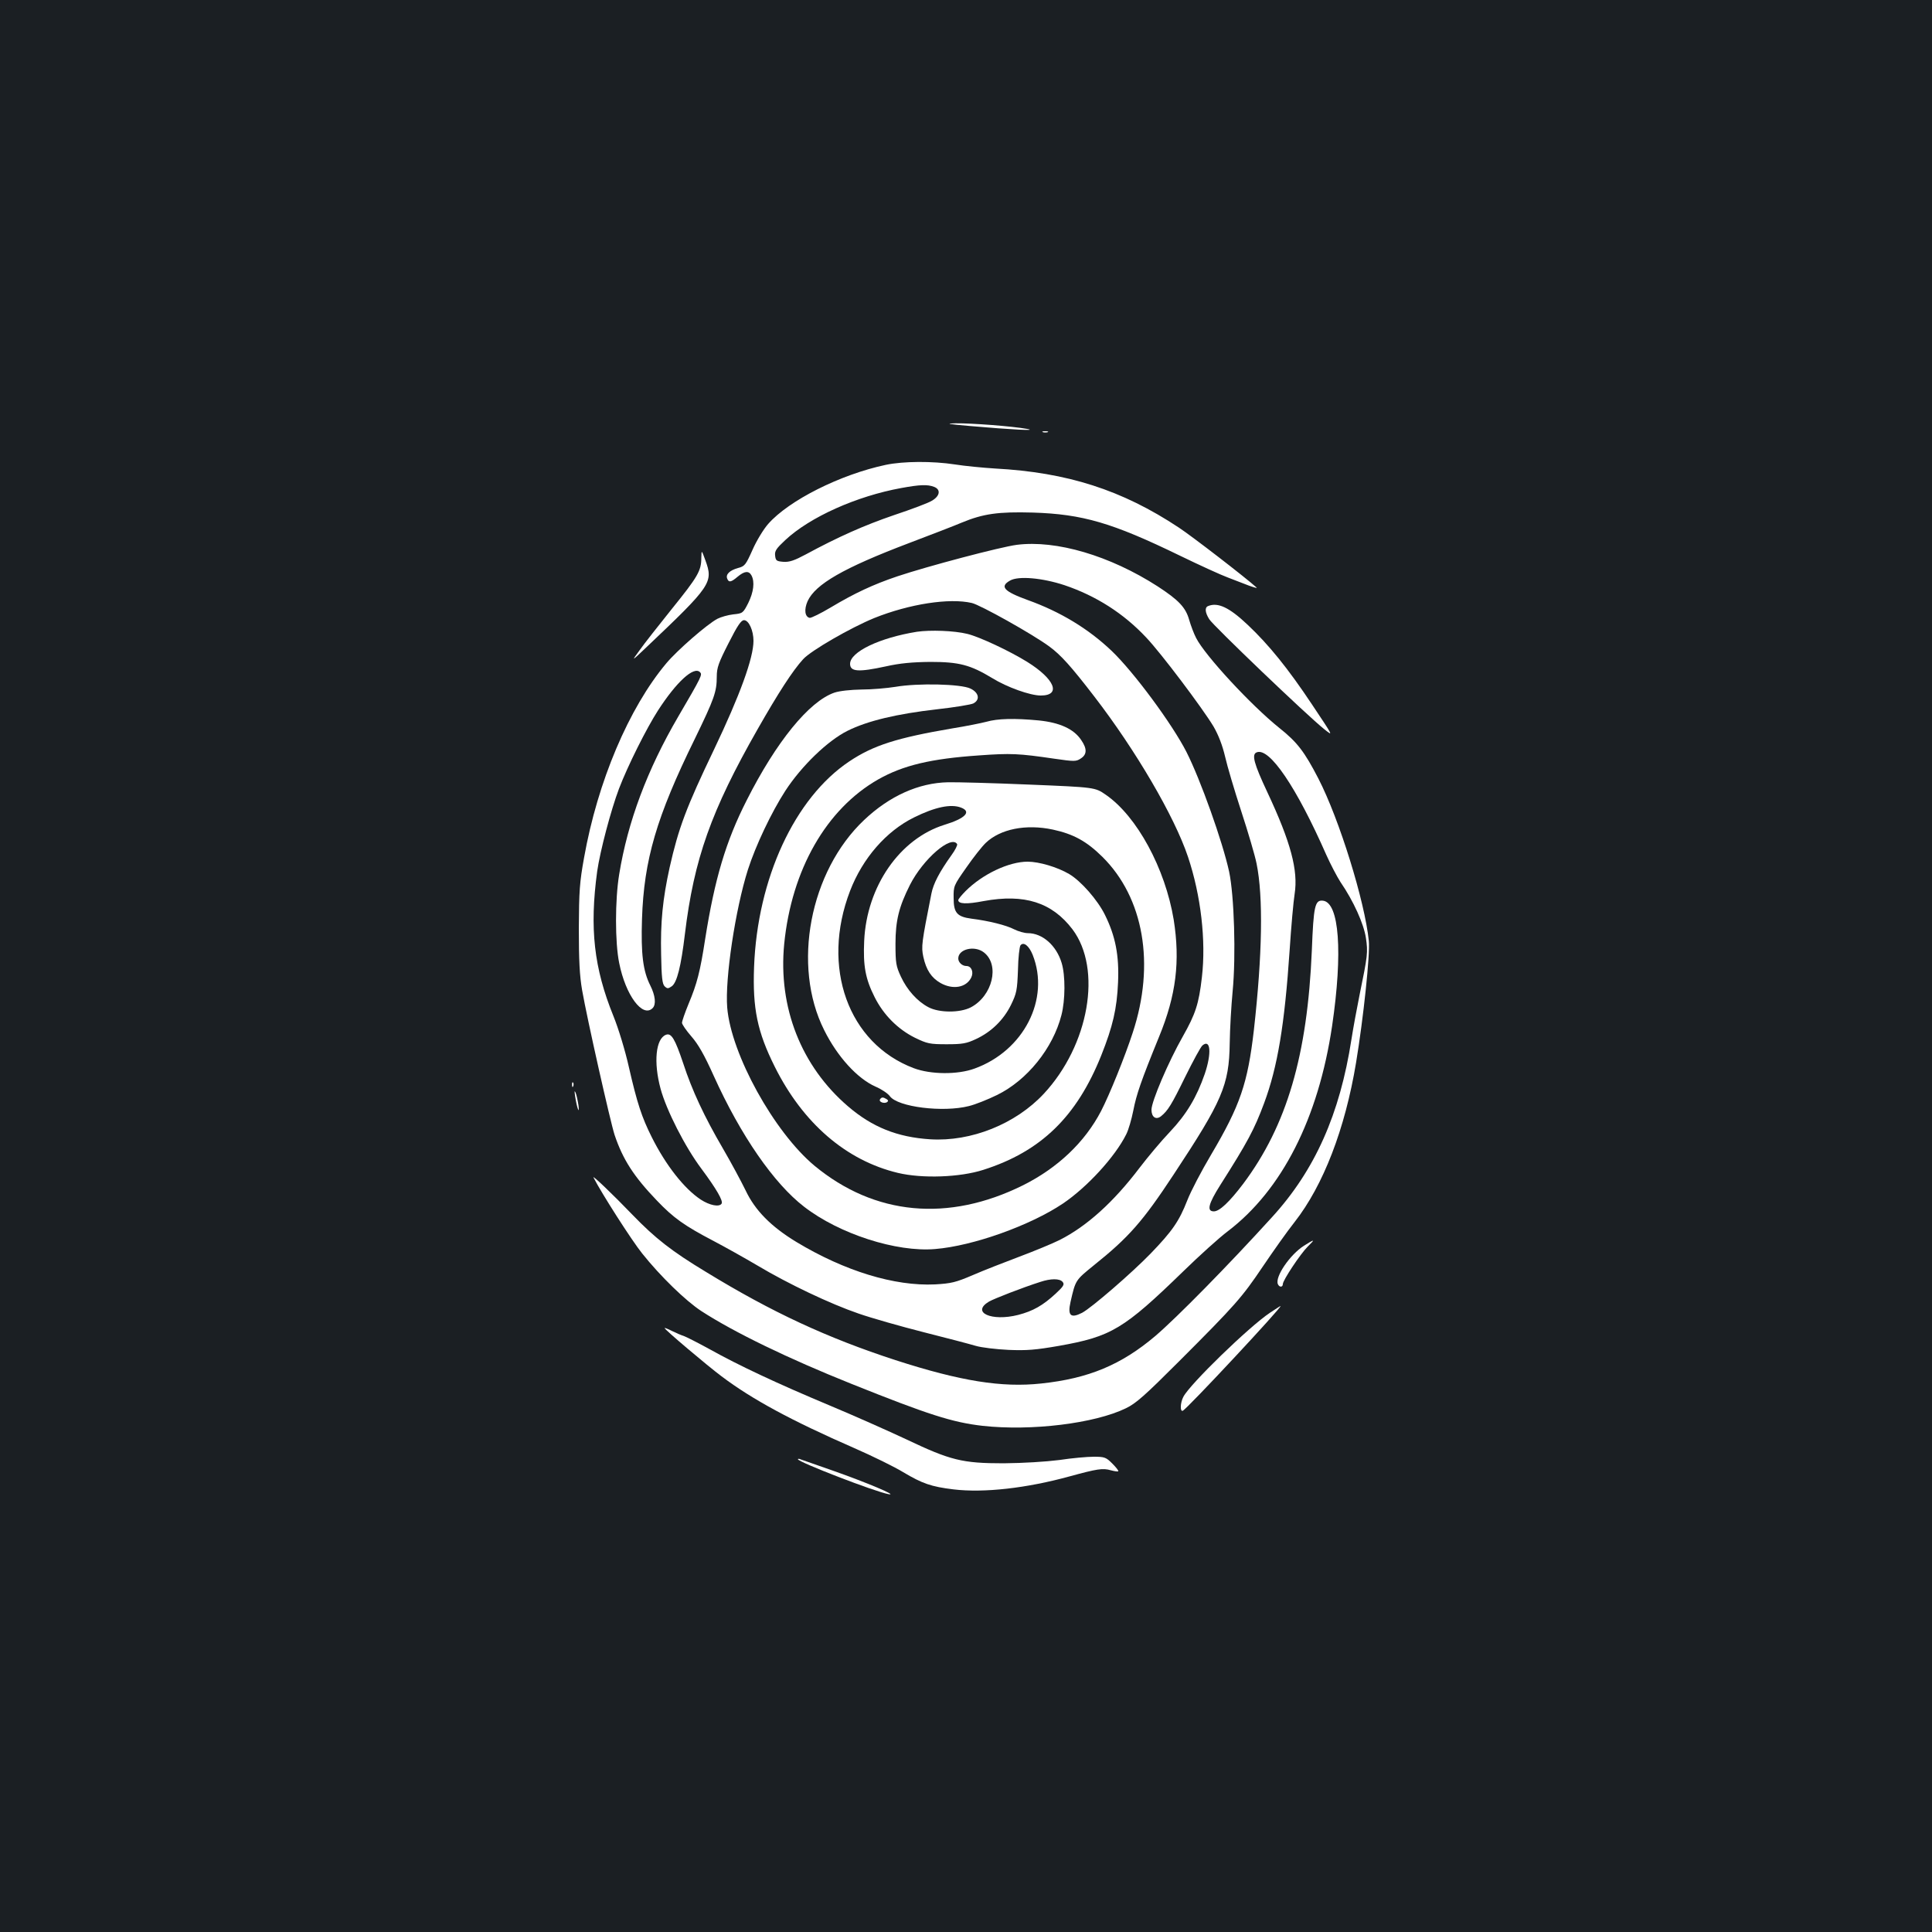 <?xml version="1.0" standalone="no"?>
<!DOCTYPE svg PUBLIC "-//W3C//DTD SVG 20010904//EN"
 "http://www.w3.org/TR/2001/REC-SVG-20010904/DTD/svg10.dtd">
<svg version="1.0" xmlns="http://www.w3.org/2000/svg"
 width="1000pt" height="1000pt" viewBox="0 0 1000 1000"
 preserveAspectRatio="xMidYMid meet">
<rect width="100%" height="100%" fill="#1b1f23"/>
<g transform="translate(0,1000) scale(0.1,-0.1)"
fill="#ffffff" stroke="none">
<path d="M5020 7795 c217 -19 356 -26 296 -15 -76 14 -289 30 -369 29 -57 -1
-43 -4 73 -14z"/>
<path d="M5398 7763 c6 -2 18 -2 25 0 6 3 1 5 -13 5 -14 0 -19 -2 -12 -5z"/>
<path d="M4585 7594 c-236 -50 -502 -184 -609 -306 -24 -27 -61 -88 -81 -134
-35 -78 -40 -85 -75 -94 -43 -12 -65 -33 -56 -55 8 -21 20 -19 54 10 36 30 58
32 72 6 17 -33 11 -85 -17 -142 -27 -53 -29 -54 -78 -59 -27 -3 -65 -14 -82
-23 -53 -28 -208 -163 -264 -230 -194 -231 -356 -613 -426 -1007 -23 -127 -26
-173 -27 -365 0 -165 4 -245 17 -320 26 -149 146 -681 168 -749 43 -128 100
-216 219 -340 86 -90 142 -130 293 -209 59 -31 161 -88 227 -127 159 -95 378
-199 524 -249 66 -23 217 -66 335 -96 119 -30 241 -62 271 -71 30 -9 107 -18
170 -21 95 -4 141 0 262 21 270 48 334 86 643 386 83 81 186 174 230 207 281
214 469 585 540 1063 56 381 37 638 -47 648 -42 5 -49 -26 -58 -258 -23 -542
-129 -905 -355 -1207 -72 -95 -123 -143 -152 -143 -38 0 -29 38 33 136 141
222 176 287 227 424 70 188 106 406 132 790 8 124 20 256 26 293 19 122 -20
268 -141 526 -70 149 -83 197 -55 207 66 26 206 -181 360 -531 22 -49 55 -112
73 -140 68 -99 121 -217 132 -290 11 -75 9 -90 -33 -295 -14 -69 -33 -172 -42
-230 -60 -387 -189 -677 -411 -920 -229 -252 -493 -520 -604 -615 -176 -149
-345 -220 -591 -246 -203 -22 -417 12 -754 121 -353 115 -640 248 -980 456
-179 108 -264 175 -381 296 -104 108 -211 210 -202 193 42 -82 198 -326 252
-393 94 -118 225 -245 306 -298 171 -111 453 -247 775 -376 399 -160 524 -200
680 -218 253 -28 581 12 743 91 52 25 99 67 274 242 294 294 326 331 434 491
52 77 126 182 165 231 148 189 261 481 318 825 38 230 73 560 66 630 -21 205
-152 628 -261 840 -72 139 -109 188 -202 262 -145 116 -385 375 -431 466 -11
21 -27 63 -36 94 -18 64 -54 102 -163 173 -247 159 -525 241 -729 215 -85 -11
-463 -111 -618 -163 -125 -42 -223 -88 -345 -161 -52 -31 -101 -55 -109 -54
-25 5 -30 43 -11 86 40 88 185 172 525 301 116 44 238 91 273 106 111 46 189
57 367 52 259 -8 412 -53 760 -222 105 -51 217 -102 250 -114 33 -13 82 -32
109 -42 28 -10 46 -15 40 -10 -60 54 -335 266 -402 310 -294 195 -578 286
-952 306 -63 4 -157 13 -207 21 -117 18 -267 17 -358 -2z m250 -114 c36 -14
30 -48 -12 -72 -17 -11 -105 -44 -195 -74 -155 -53 -290 -113 -458 -204 -58
-31 -84 -40 -115 -38 -36 3 -40 6 -43 32 -3 24 6 37 52 80 128 120 370 228
601 270 98 18 136 19 170 6z m675 -509 c163 -55 306 -146 423 -271 77 -81 290
-364 348 -460 26 -45 46 -97 60 -156 11 -49 49 -177 84 -284 35 -107 71 -229
79 -270 35 -172 30 -470 -14 -862 -32 -276 -71 -390 -221 -644 -50 -84 -106
-191 -124 -238 -42 -107 -77 -158 -190 -275 -97 -100 -305 -280 -354 -306 -59
-30 -76 -15 -60 56 26 114 25 112 121 190 181 145 253 227 413 470 251 380
287 462 290 679 1 74 8 195 15 268 18 186 8 497 -18 620 -34 156 -148 476
-221 620 -74 145 -272 413 -387 523 -122 116 -267 203 -434 263 -124 45 -147
70 -92 101 43 25 167 14 282 -24z m-480 -92 c44 -10 314 -161 401 -225 60 -44
113 -103 233 -259 215 -279 415 -621 485 -830 67 -200 94 -434 72 -623 -16
-139 -33 -190 -99 -307 -74 -130 -162 -336 -162 -379 0 -38 23 -54 49 -34 36
29 55 60 125 203 41 83 81 157 90 164 42 35 48 -40 12 -147 -42 -121 -94 -209
-181 -301 -45 -47 -115 -131 -157 -186 -135 -178 -273 -302 -413 -373 -38 -19
-133 -58 -210 -87 -77 -29 -185 -71 -240 -95 -89 -38 -111 -43 -195 -48 -210
-10 -468 69 -717 219 -132 80 -215 164 -264 268 -23 47 -75 144 -117 216 -97
166 -160 301 -206 442 -42 125 -61 158 -89 147 -53 -20 -65 -142 -28 -279 30
-111 127 -302 212 -415 78 -105 113 -166 104 -180 -12 -19 -62 -9 -108 21 -86
57 -181 178 -254 324 -51 102 -75 174 -118 362 -19 85 -54 200 -80 264 -101
249 -124 454 -84 749 15 105 71 317 113 428 45 118 142 312 202 405 95 147
185 230 217 198 13 -13 11 -19 -113 -231 -160 -274 -261 -544 -305 -815 -22
-132 -22 -354 0 -460 33 -166 121 -285 173 -233 19 19 14 65 -12 117 -38 75
-49 163 -43 345 10 305 75 528 273 931 101 208 114 244 114 323 0 46 9 71 61
173 46 91 65 119 80 119 25 0 49 -54 49 -107 0 -89 -70 -281 -204 -562 -144
-300 -184 -407 -230 -611 -36 -164 -48 -284 -44 -452 2 -116 6 -151 18 -163
14 -13 18 -13 37 0 27 19 48 103 68 270 47 389 136 639 376 1060 107 188 182
304 236 363 41 45 246 163 368 213 182 73 389 105 505 78z m470 -3514 c11 -13
5 -23 -36 -61 -66 -61 -117 -90 -194 -110 -138 -35 -245 13 -151 69 26 15 172
72 266 102 54 18 100 18 115 0z"/>
<path d="M4746 6730 c-193 -31 -346 -104 -346 -166 0 -41 43 -44 186 -13 71
16 135 22 229 23 149 0 207 -15 321 -84 76 -47 196 -90 251 -90 107 0 73 85
-70 174 -92 57 -248 130 -310 145 -69 17 -192 21 -261 11z"/>
<path d="M4635 6445 c-44 -7 -123 -14 -176 -14 -57 -1 -113 -7 -140 -16 -131
-45 -301 -254 -454 -557 -108 -212 -166 -408 -215 -718 -26 -169 -42 -231 -86
-336 -19 -46 -34 -90 -34 -98 0 -8 22 -40 49 -71 35 -40 67 -96 115 -203 140
-310 312 -558 468 -678 182 -141 478 -236 678 -219 197 16 492 122 661 235
126 85 270 242 328 358 12 23 28 79 37 124 16 83 40 153 133 381 89 216 110
392 76 607 -44 265 -190 535 -351 646 -56 39 -56 39 -397 53 -188 8 -377 13
-420 12 -152 -3 -303 -71 -434 -195 -282 -266 -375 -754 -207 -1088 68 -137
171 -250 265 -292 31 -13 65 -36 75 -50 41 -56 275 -85 409 -51 33 8 98 34
145 57 156 76 290 242 334 414 20 77 21 205 1 270 -27 90 -99 154 -175 154
-17 0 -49 9 -71 20 -40 21 -132 44 -221 55 -74 10 -92 30 -92 106 -1 63 0 65
66 159 36 52 81 109 100 127 75 72 208 99 348 69 106 -23 174 -60 256 -141
214 -212 274 -555 157 -910 -40 -123 -120 -321 -164 -406 -84 -161 -224 -294
-404 -384 -387 -192 -768 -156 -1079 101 -209 174 -432 577 -452 819 -12 149
42 508 107 713 40 125 122 298 194 409 84 129 219 259 321 310 104 52 255 88
466 112 90 10 174 24 186 30 36 19 29 56 -15 77 -49 24 -272 29 -388 9z m339
-625 c56 -21 23 -56 -85 -89 -232 -72 -403 -319 -416 -601 -6 -128 6 -196 54
-291 46 -92 120 -166 208 -210 64 -31 77 -34 165 -34 82 0 103 4 152 27 79 37
142 98 181 177 29 60 32 75 36 181 1 63 8 121 13 127 16 20 44 -2 63 -49 91
-229 -46 -497 -301 -589 -87 -32 -226 -31 -314 2 -340 128 -482 523 -330 918
65 169 187 309 331 380 109 54 191 71 243 51z m-20 -189 c3 -5 -10 -31 -29
-57 -63 -88 -94 -148 -104 -199 -51 -257 -53 -274 -42 -327 15 -69 42 -109 89
-136 64 -36 133 -24 159 28 14 29 1 60 -25 60 -22 0 -42 19 -42 39 0 49 85 69
133 31 83 -65 44 -225 -68 -284 -56 -29 -164 -29 -220 1 -57 30 -110 89 -142
158 -25 54 -28 70 -28 170 0 120 18 192 75 305 68 134 214 260 244 211z"/>
<path d="M5105 6264 c-27 -7 -106 -23 -175 -34 -288 -49 -410 -88 -534 -171
-283 -189 -476 -607 -493 -1065 -8 -214 17 -335 107 -515 146 -293 370 -486
638 -550 126 -30 321 -23 442 16 298 95 483 275 610 592 60 151 81 241 87 378
6 139 -13 239 -68 350 -38 77 -124 175 -185 211 -61 36 -156 64 -215 64 -97 0
-233 -64 -321 -152 -21 -21 -38 -42 -38 -47 0 -20 43 -22 131 -5 212 39 354
-7 460 -146 155 -206 86 -600 -149 -852 -146 -156 -375 -248 -587 -235 -171
11 -300 63 -425 170 -243 208 -363 513 -331 841 38 384 218 699 487 852 129
73 273 107 521 124 165 12 206 10 390 -17 104 -15 113 -15 137 1 33 21 33 51
2 96 -38 57 -111 90 -219 101 -126 12 -213 10 -272 -7z"/>
<path d="M4555 4310 c-8 -13 20 -24 36 -15 8 6 7 10 -2 16 -18 11 -26 11 -34
-1z"/>
<path d="M3630 7112 c0 -66 -18 -97 -152 -263 -68 -85 -144 -181 -167 -214
-44 -60 -44 -60 35 15 336 319 347 335 305 450 -20 55 -20 55 -21 12z"/>
<path d="M6253 6863 c-18 -7 -16 -33 6 -68 19 -32 508 -500 595 -569 49 -39
48 -39 -62 126 -125 188 -225 311 -333 413 -96 91 -155 119 -206 98z"/>
<path d="M2961 4384 c0 -11 3 -14 6 -6 3 7 2 16 -1 19 -3 4 -6 -2 -5 -13z"/>
<path d="M2977 4325 c9 -61 24 -99 17 -45 -4 25 -10 54 -15 65 -6 13 -6 6 -2
-20z"/>
<path d="M6749 3552 c-72 -46 -150 -160 -135 -198 7 -18 26 -18 26 0 0 19 90
155 129 194 40 39 37 40 -20 4z"/>
<path d="M6573 3205 c-108 -72 -415 -370 -448 -435 -16 -30 -18 -78 -3 -72 21
8 519 542 506 542 -2 0 -26 -16 -55 -35z"/>
<path d="M3440 3126 c0 -8 219 -193 295 -250 158 -119 361 -229 686 -371 96
-42 210 -98 254 -125 99 -59 145 -75 260 -89 158 -19 379 6 604 68 139 38 169
43 210 31 19 -5 37 -8 39 -5 3 2 -11 20 -31 40 -32 32 -40 35 -95 35 -34 0
-114 -7 -179 -17 -71 -9 -186 -16 -288 -17 -214 0 -275 15 -504 124 -92 43
-269 122 -396 175 -277 116 -472 208 -621 291 -62 34 -123 65 -135 69 -13 4
-41 16 -61 26 -21 11 -38 17 -38 15z"/>
<path d="M4130 2447 c0 -14 398 -168 470 -181 51 -9 -118 62 -292 123 -81 28
-154 54 -163 57 -8 4 -15 4 -15 1z"/>
</g>
</svg>
